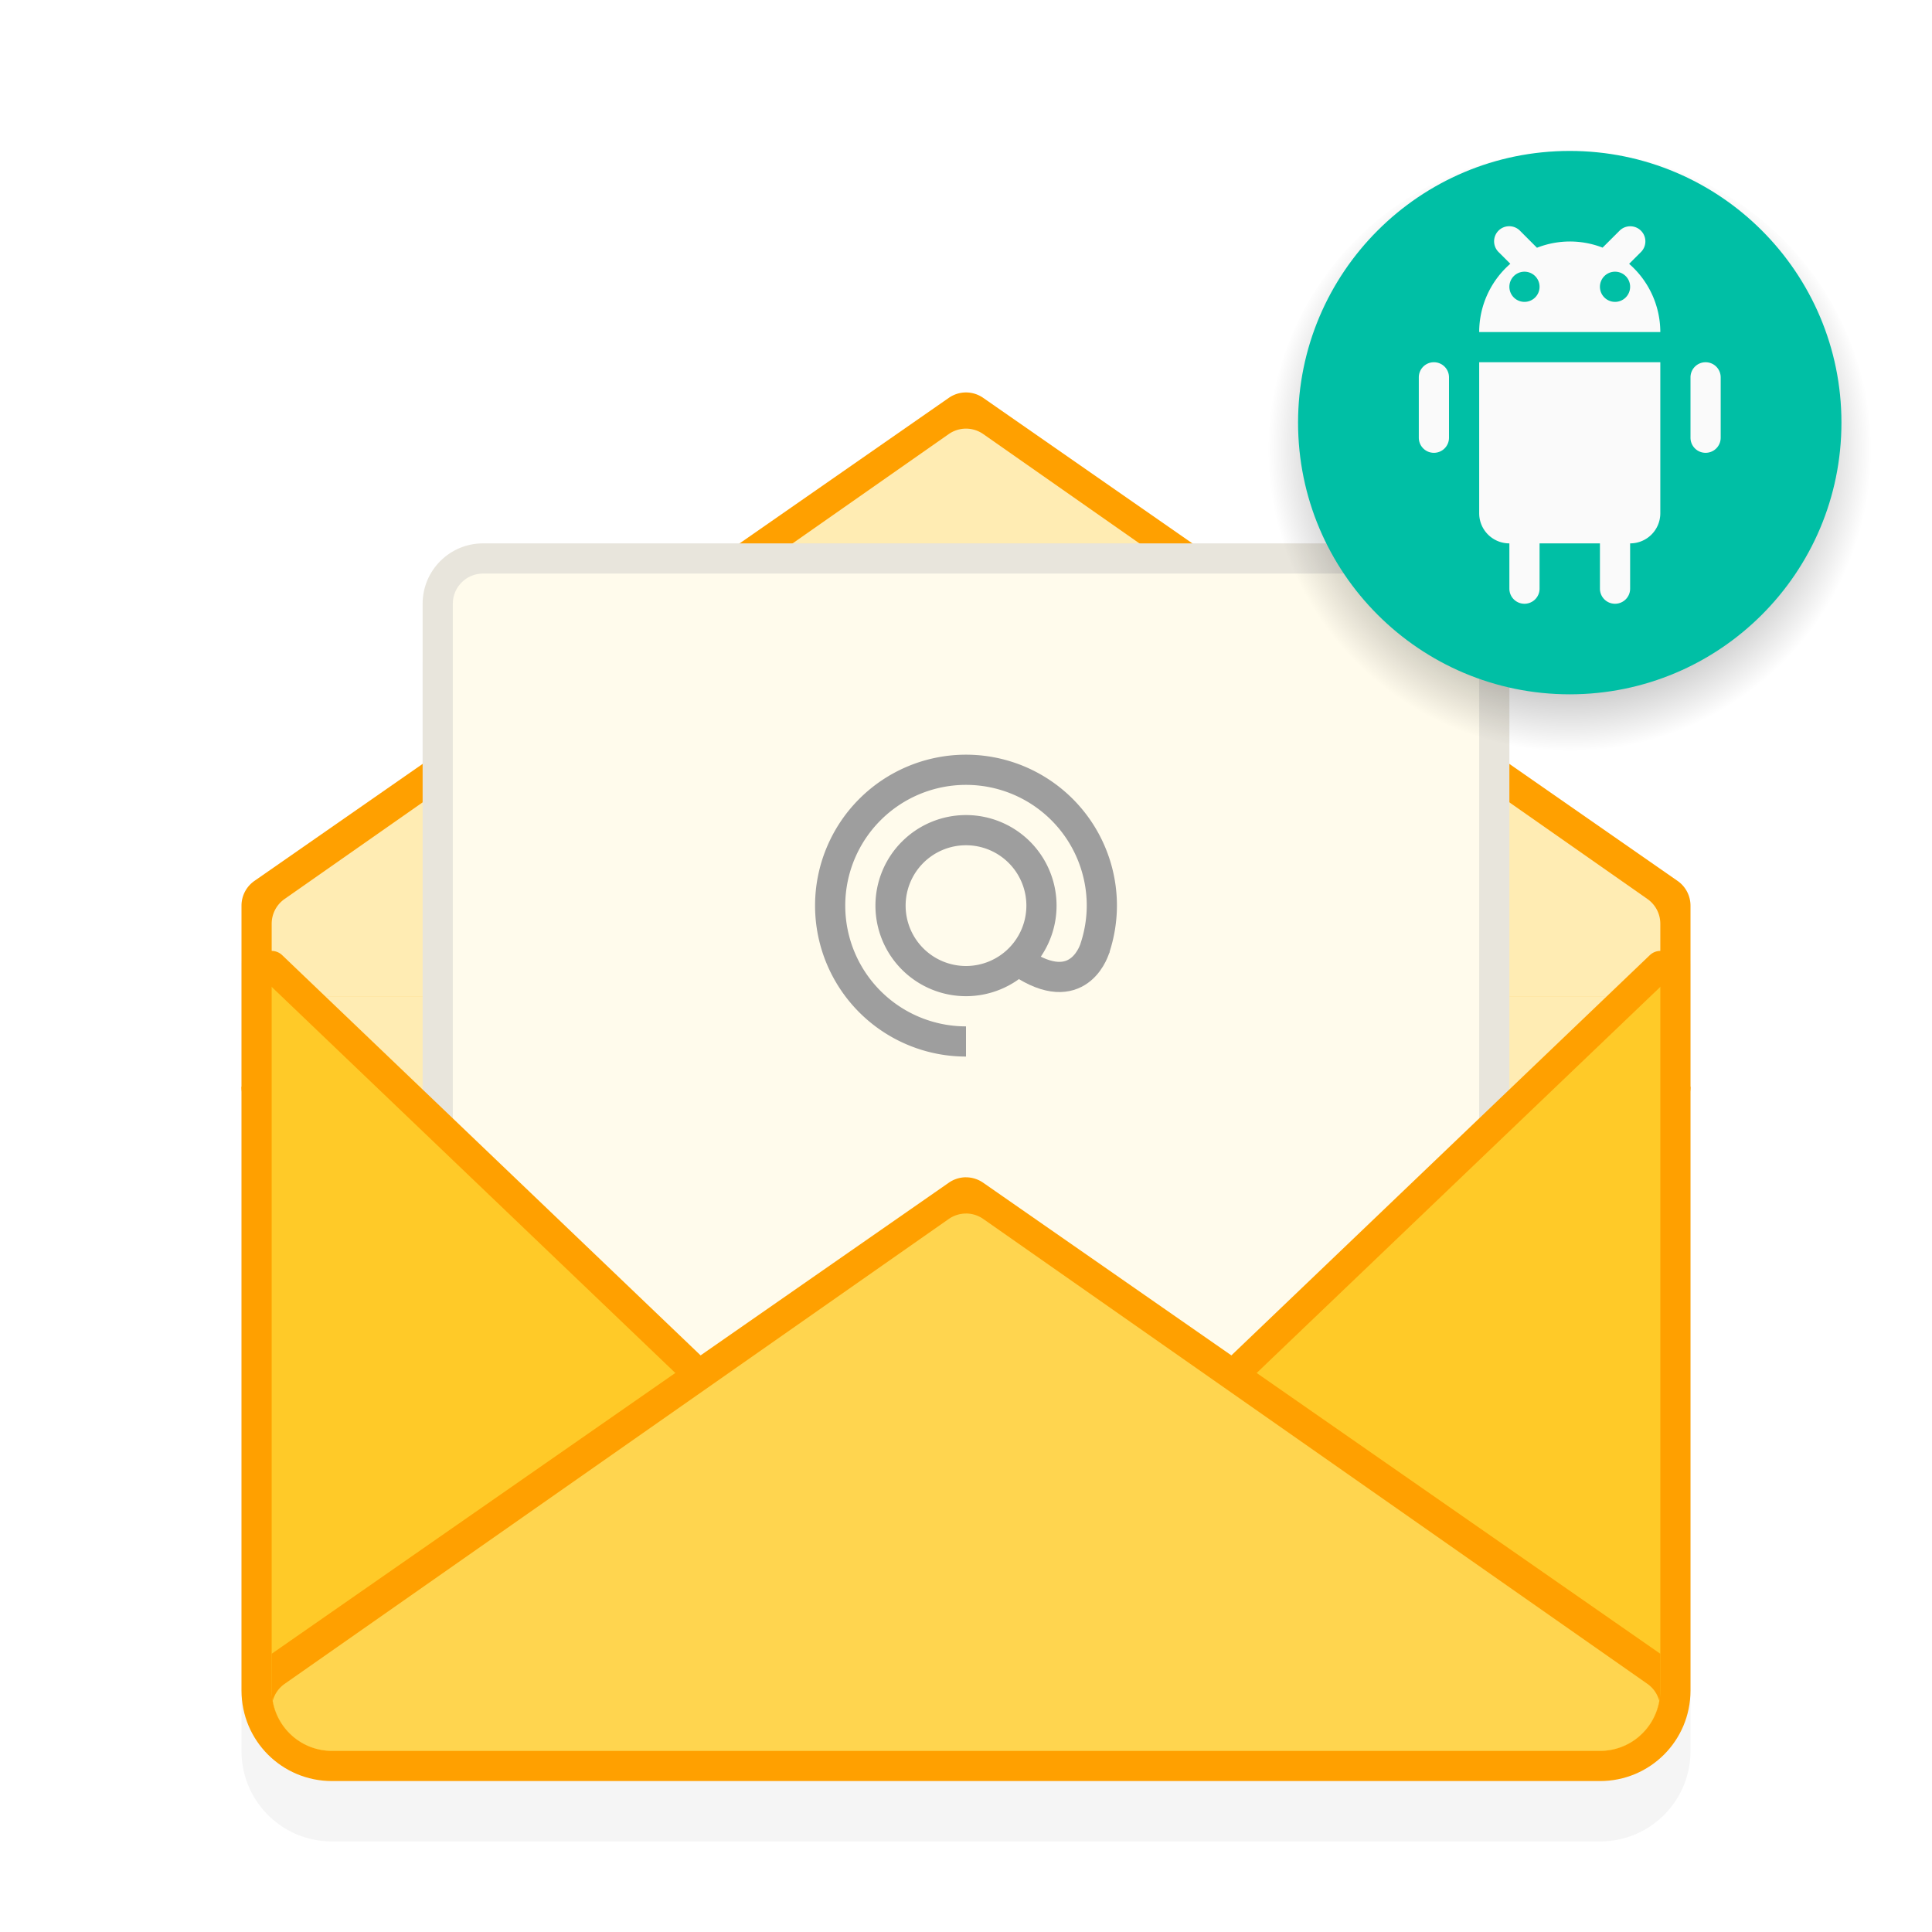 <?xml version="1.0" encoding="UTF-8" standalone="no"?>
<!-- Created with Inkscape (http://www.inkscape.org/) -->

<svg
   xmlns:dc="http://purl.org/dc/elements/1.1/"
   xmlns:cc="http://creativecommons.org/ns#"
   xmlns:rdf="http://www.w3.org/1999/02/22-rdf-syntax-ns#"
   xmlns:svg="http://www.w3.org/2000/svg"
   xmlns="http://www.w3.org/2000/svg"
   xmlns:xlink="http://www.w3.org/1999/xlink"
   xmlns:sodipodi="http://sodipodi.sourceforge.net/DTD/sodipodi-0.dtd"
   xmlns:inkscape="http://www.inkscape.org/namespaces/inkscape"
   width="64"
   height="64"
   viewBox="0 0 64 64"
   id="svg2"
   version="1.1"
   inkscape:version="0.92.1 r15371"
   sodipodi:docname="anbox-com-android-email.svg"
   inkscape:export-filename="/home/uri/Git/luv-icon-theme/Anbox/64/anbox-com-android-email.png"
   inkscape:export-xdpi="96"
   inkscape:export-ydpi="96">
  <defs
     id="defs4">
    <radialGradient
       inkscape:collect="always"
       xlink:href="#Shadow"
       id="radialGradient4257"
       gradientUnits="userSpaceOnUse"
       gradientTransform="matrix(0.909,0,0,0.909,24.909,76.683)"
       cx="32"
       cy="1096.52"
       fx="32"
       fy="1096.52"
       r="11" />
    <linearGradient
       inkscape:collect="always"
       id="Shadow">
      <stop
         style="stop-color:#000000;stop-opacity:1;"
         offset="0"
         id="stop4186" />
      <stop
         style="stop-color:#000000;stop-opacity:0;"
         offset="1"
         id="stop4188" />
    </linearGradient>
    <filter
       inkscape:collect="always"
       style="color-interpolation-filters:sRGB"
       id="filter4714"
       x="-0.035"
       width="1.071"
       y="-0.037"
       height="1.074">
      <feGaussianBlur
         inkscape:collect="always"
         stdDeviation="0.705"
         id="feGaussianBlur4716" />
    </filter>
  </defs>
  <sodipodi:namedview
     id="base"
     pagecolor="#ffffff"
     bordercolor="#666666"
     borderopacity="1.0"
     inkscape:pageopacity="0.0"
     inkscape:pageshadow="2"
     inkscape:zoom="12.9375"
     inkscape:cx="32"
     inkscape:cy="32"
     inkscape:document-units="px"
     inkscape:current-layer="layer1"
     showgrid="true"
     units="px"
     inkscape:showpageshadow="false"
     borderlayer="true"
     inkscape:window-width="2560"
     inkscape:window-height="1018"
     inkscape:window-x="0"
     inkscape:window-y="32"
     inkscape:window-maximized="1"
     showguides="true"
     inkscape:guide-bbox="true">
    <inkscape:grid
       type="xygrid"
       id="grid4136" />
    <sodipodi:guide
       position="5,59"
       orientation="54,0"
       id="guide4142"
       inkscape:locked="false" />
    <sodipodi:guide
       position="5,5"
       orientation="0,54"
       id="guide4144"
       inkscape:locked="false" />
    <sodipodi:guide
       position="59,5"
       orientation="-54,0"
       id="guide4146"
       inkscape:locked="false" />
    <sodipodi:guide
       position="59,59"
       orientation="0,-54"
       id="guide4148"
       inkscape:locked="false" />
    <sodipodi:guide
       position="0,64"
       orientation="64,0"
       id="guide4150"
       inkscape:locked="false" />
    <sodipodi:guide
       position="0,6.875e-05"
       orientation="0,64"
       id="guide4152"
       inkscape:locked="false" />
    <sodipodi:guide
       position="64,4"
       orientation="-64,0"
       id="guide4154"
       inkscape:locked="false" />
    <sodipodi:guide
       position="64,64"
       orientation="0,-64"
       id="guide4156"
       inkscape:locked="false" />
    <sodipodi:guide
       position="32,34"
       orientation="1,0"
       id="guide4512"
       inkscape:locked="false" />
    <sodipodi:guide
       position="28,28"
       orientation="0,1"
       id="guide4514"
       inkscape:locked="false" />
  </sodipodi:namedview>
  <g
     inkscape:label="Capa 1"
     inkscape:groupmode="layer"
     id="layer1"
     transform="translate(0,-1058.52)">
    <path
       style="opacity:0.2;fill:#000000;fill-opacity:1;stroke:none;stroke-width:4;stroke-linecap:round;stroke-linejoin:round;stroke-miterlimit:4;stroke-dasharray:none;stroke-opacity:1;paint-order:stroke markers fill;filter:url(#filter4714)"
       d="m 32.008,1073.52 a 1,1 0 0 0 -0.578,0.18 L 24.5,1078.52 H 16 c -1.108,0 -2,0.892 -2,2 v 5.305 l -5.57,3.875 A 1,1 0 0 0 8,1090.52 v 6 20 c 0,1.662 1.338,3 3,3 h 42 c 1.662,0 3,-1.338 3,-3 v -20 -6 a 1,1 0 0 0 -0.43,-0.82 L 50,1085.824 v -5.305 c 0,-1.108 -0.892,-2 -2,-2 h -8.5 l -6.93,-4.82 a 1,1 0 0 0 -0.562,-0.18 z"
       id="path4675"
       inkscape:connector-curvature="0" />
    <path
       style="opacity:1;fill:#ffa000;fill-opacity:1;stroke:none;stroke-width:4;stroke-linecap:round;stroke-linejoin:round;stroke-miterlimit:4;stroke-dasharray:none;stroke-opacity:1;paint-order:stroke markers fill"
       d="M 8 36 L 8 56 C 8 57.662 9.338 59 11 59 L 53 59 C 54.662 59 56 57.662 56 56 L 56 36 L 8 36 z "
       transform="translate(0,1058.52)"
       id="rect4510" />
    <path
       style="color:#000000;font-style:normal;font-variant:normal;font-weight:normal;font-stretch:normal;font-size:medium;line-height:normal;font-family:sans-serif;font-variant-ligatures:normal;font-variant-position:normal;font-variant-caps:normal;font-variant-numeric:normal;font-variant-alternates:normal;font-feature-settings:normal;text-indent:0;text-align:start;text-decoration:none;text-decoration-line:none;text-decoration-style:solid;text-decoration-color:#000000;letter-spacing:normal;word-spacing:normal;text-transform:none;writing-mode:lr-tb;direction:ltr;text-orientation:mixed;dominant-baseline:auto;baseline-shift:baseline;text-anchor:start;white-space:normal;shape-padding:0;clip-rule:nonzero;display:inline;overflow:visible;visibility:visible;opacity:1;isolation:auto;mix-blend-mode:normal;color-interpolation:sRGB;color-interpolation-filters:linearRGB;solid-color:#000000;solid-opacity:1;vector-effect:none;fill:#ffa000;fill-opacity:1;fill-rule:nonzero;stroke:none;stroke-width:2;stroke-linecap:round;stroke-linejoin:round;stroke-miterlimit:4;stroke-dasharray:none;stroke-dashoffset:0;stroke-opacity:1;color-rendering:auto;image-rendering:auto;shape-rendering:auto;text-rendering:auto;enable-background:accumulate"
       d="m 32.008,1071.52 a 1,1 0 0 0 -0.578,0.18 l -23,16 A 1,1 0 0 0 8,1088.52 v 6 a 1,1 0 0 0 1,1 h 46 a 1,1 0 0 0 1,-1 v -6 a 1,1 0 0 0 -0.43,-0.82 l -23,-16 a 1,1 0 0 0 -0.562,-0.18 z"
       id="path4525" />
    <path
       style="color:#000000;font-style:normal;font-variant:normal;font-weight:normal;font-stretch:normal;font-size:medium;line-height:normal;font-family:sans-serif;font-variant-ligatures:normal;font-variant-position:normal;font-variant-caps:normal;font-variant-numeric:normal;font-variant-alternates:normal;font-feature-settings:normal;text-indent:0;text-align:start;text-decoration:none;text-decoration-line:none;text-decoration-style:solid;text-decoration-color:#000000;letter-spacing:normal;word-spacing:normal;text-transform:none;writing-mode:lr-tb;direction:ltr;text-orientation:mixed;dominant-baseline:auto;baseline-shift:baseline;text-anchor:start;white-space:normal;shape-padding:0;clip-rule:nonzero;display:inline;overflow:visible;visibility:visible;opacity:1;isolation:auto;mix-blend-mode:normal;color-interpolation:sRGB;color-interpolation-filters:linearRGB;solid-color:#000000;solid-opacity:1;vector-effect:none;fill:#ffecb3;fill-opacity:1;fill-rule:nonzero;stroke:none;stroke-width:2;stroke-linecap:round;stroke-linejoin:round;stroke-miterlimit:4;stroke-dasharray:none;stroke-dashoffset:0;stroke-opacity:1;color-rendering:auto;image-rendering:auto;shape-rendering:auto;text-rendering:auto;enable-background:accumulate"
       d="m 32.01,1072.719 a 1,1 0 0 0 -0.584,0.182 L 9.426,1088.301 A 1,1 0 0 0 9,1089.119 v 1.4 a 1,1 0 0 0 1,1 h 44 a 1,1 0 0 0 1,-1 v -1.4 a 1,1 0 0 0 -0.426,-0.818 l -22,-15.4 a 1,1 0 0 0 -0.564,-0.182 z"
       id="path4595" />
    <path
       style="fill:#ffecb3;stroke:none;stroke-width:1px;stroke-linecap:butt;stroke-linejoin:miter;stroke-opacity:1;fill-opacity:1"
       d="m 32,1112.52 -22,-21 h 44 z"
       id="path4548"
       inkscape:connector-curvature="0" />
    <rect
       style="opacity:1;fill:#e8e5dc;fill-opacity:1;stroke:none;stroke-width:2;stroke-linecap:round;stroke-linejoin:round;stroke-miterlimit:4;stroke-dasharray:none;stroke-opacity:1;paint-order:stroke markers fill"
       id="rect4645"
       width="36"
       height="36"
       x="14"
       y="1076.52"
       ry="2" />
    <rect
       style="opacity:1;fill:#fffbec;fill-opacity:1;stroke:none;stroke-width:2;stroke-linecap:round;stroke-linejoin:round;stroke-miterlimit:4;stroke-dasharray:none;stroke-opacity:1;paint-order:stroke markers fill"
       id="rect4647"
       width="34"
       height="34"
       x="15"
       y="1077.52"
       ry="1" />
    <path
       style="opacity:1;fill:#ffca28;fill-opacity:1;stroke:none;stroke-width:2;stroke-linecap:round;stroke-linejoin:round;stroke-miterlimit:4;stroke-dasharray:none;stroke-opacity:1;paint-order:stroke markers fill"
       d="M 9 32 L 9 56 C 9 57.108 9.892 58 11 58 L 32 58 L 32 54 L 9 32 z "
       transform="translate(0,1058.52)"
       id="path4541" />
    <path
       id="path4583"
       d="m 55,1090.52 v 24 c 0,1.108 -0.892,2 -2,2 H 32 v -4 z"
       style="opacity:1;fill:#ffca28;fill-opacity:1;stroke:none;stroke-width:2;stroke-linecap:round;stroke-linejoin:round;stroke-miterlimit:4;stroke-dasharray:none;stroke-opacity:1;paint-order:stroke markers fill"
       inkscape:connector-curvature="0" />
    <path
       style="fill:none;stroke:#ffa000;stroke-width:1px;stroke-linecap:round;stroke-linejoin:miter;stroke-opacity:1"
       d="m 9,1090.52 23,22 23,-22"
       id="path4653"
       inkscape:connector-curvature="0" />
    <path
       style="color:#000000;font-style:normal;font-variant:normal;font-weight:normal;font-stretch:normal;font-size:medium;line-height:normal;font-family:sans-serif;font-variant-ligatures:normal;font-variant-position:normal;font-variant-caps:normal;font-variant-numeric:normal;font-variant-alternates:normal;font-feature-settings:normal;text-indent:0;text-align:start;text-decoration:none;text-decoration-line:none;text-decoration-style:solid;text-decoration-color:#000000;letter-spacing:normal;word-spacing:normal;text-transform:none;writing-mode:lr-tb;direction:ltr;text-orientation:mixed;dominant-baseline:auto;baseline-shift:baseline;text-anchor:start;white-space:normal;shape-padding:0;clip-rule:nonzero;display:inline;overflow:visible;visibility:visible;opacity:1;isolation:auto;mix-blend-mode:normal;color-interpolation:sRGB;color-interpolation-filters:linearRGB;solid-color:#000000;solid-opacity:1;vector-effect:none;fill:#ffa000;fill-opacity:1;fill-rule:nonzero;stroke:none;stroke-width:2;stroke-linecap:round;stroke-linejoin:round;stroke-miterlimit:4;stroke-dasharray:none;stroke-dashoffset:0;stroke-opacity:1;color-rendering:auto;image-rendering:auto;shape-rendering:auto;text-rendering:auto;enable-background:accumulate"
       d="M 32 39 L 32 54 L 32 58 L 53 58 C 54.108 58 55 57.108 55 56 L 55 54.783 L 32.57 39.18 A 1 1 0 0 0 32.008 39 A 1 1 0 0 0 32 39 z "
       transform="translate(0,1058.52)"
       id="path4550" />
    <path
       style="color:#000000;font-style:normal;font-variant:normal;font-weight:normal;font-stretch:normal;font-size:medium;line-height:normal;font-family:sans-serif;font-variant-ligatures:normal;font-variant-position:normal;font-variant-caps:normal;font-variant-numeric:normal;font-variant-alternates:normal;font-feature-settings:normal;text-indent:0;text-align:start;text-decoration:none;text-decoration-line:none;text-decoration-style:solid;text-decoration-color:#000000;letter-spacing:normal;word-spacing:normal;text-transform:none;writing-mode:lr-tb;direction:ltr;text-orientation:mixed;dominant-baseline:auto;baseline-shift:baseline;text-anchor:start;white-space:normal;shape-padding:0;clip-rule:nonzero;display:inline;overflow:visible;visibility:visible;opacity:1;isolation:auto;mix-blend-mode:normal;color-interpolation:sRGB;color-interpolation-filters:linearRGB;solid-color:#000000;solid-opacity:1;vector-effect:none;fill:#ffd54f;fill-opacity:1;fill-rule:nonzero;stroke:none;stroke-width:2;stroke-linecap:round;stroke-linejoin:round;stroke-miterlimit:4;stroke-dasharray:none;stroke-dashoffset:0;stroke-opacity:1;color-rendering:auto;image-rendering:auto;shape-rendering:auto;text-rendering:auto;enable-background:accumulate"
       d="M 32 40.199 L 32 54 L 32 58 L 53 58 C 53.99 58 54.802 57.286 54.965 56.344 A 1 1 0 0 0 54.574 55.781 L 32.574 40.381 A 1 1 0 0 0 32.01 40.199 A 1 1 0 0 0 32 40.199 z "
       transform="translate(0,1058.52)"
       id="path4558" />
    <path
       id="path4587"
       d="m 32,1097.52 v 15 4 H 11 c -1.108,0 -2,-0.892 -2,-2 v -1.217 l 22.43,-15.604 a 1,1 0 0 1 0.562,-0.18 1,1 0 0 1 0.008,0 z"
       style="color:#000000;font-style:normal;font-variant:normal;font-weight:normal;font-stretch:normal;font-size:medium;line-height:normal;font-family:sans-serif;font-variant-ligatures:normal;font-variant-position:normal;font-variant-caps:normal;font-variant-numeric:normal;font-variant-alternates:normal;font-feature-settings:normal;text-indent:0;text-align:start;text-decoration:none;text-decoration-line:none;text-decoration-style:solid;text-decoration-color:#000000;letter-spacing:normal;word-spacing:normal;text-transform:none;writing-mode:lr-tb;direction:ltr;text-orientation:mixed;dominant-baseline:auto;baseline-shift:baseline;text-anchor:start;white-space:normal;shape-padding:0;clip-rule:nonzero;display:inline;overflow:visible;visibility:visible;opacity:1;isolation:auto;mix-blend-mode:normal;color-interpolation:sRGB;color-interpolation-filters:linearRGB;solid-color:#000000;solid-opacity:1;vector-effect:none;fill:#ffa000;fill-opacity:1;fill-rule:nonzero;stroke:none;stroke-width:2;stroke-linecap:round;stroke-linejoin:round;stroke-miterlimit:4;stroke-dasharray:none;stroke-dashoffset:0;stroke-opacity:1;color-rendering:auto;image-rendering:auto;shape-rendering:auto;text-rendering:auto;enable-background:accumulate"
       inkscape:connector-curvature="0" />
    <path
       id="path4589"
       d="m 32,1098.719 v 13.801 4 H 11 c -0.99,0 -1.802,-0.714 -1.965,-1.656 a 1,1 0 0 1 0.391,-0.562 l 22,-15.4 a 1,1 0 0 1 0.564,-0.182 1,1 0 0 1 0.01,0 z"
       style="color:#000000;font-style:normal;font-variant:normal;font-weight:normal;font-stretch:normal;font-size:medium;line-height:normal;font-family:sans-serif;font-variant-ligatures:normal;font-variant-position:normal;font-variant-caps:normal;font-variant-numeric:normal;font-variant-alternates:normal;font-feature-settings:normal;text-indent:0;text-align:start;text-decoration:none;text-decoration-line:none;text-decoration-style:solid;text-decoration-color:#000000;letter-spacing:normal;word-spacing:normal;text-transform:none;writing-mode:lr-tb;direction:ltr;text-orientation:mixed;dominant-baseline:auto;baseline-shift:baseline;text-anchor:start;white-space:normal;shape-padding:0;clip-rule:nonzero;display:inline;overflow:visible;visibility:visible;opacity:1;isolation:auto;mix-blend-mode:normal;color-interpolation:sRGB;color-interpolation-filters:linearRGB;solid-color:#000000;solid-opacity:1;vector-effect:none;fill:#ffd54f;fill-opacity:1;fill-rule:nonzero;stroke:none;stroke-width:2;stroke-linecap:round;stroke-linejoin:round;stroke-miterlimit:4;stroke-dasharray:none;stroke-dashoffset:0;stroke-opacity:1;color-rendering:auto;image-rendering:auto;shape-rendering:auto;text-rendering:auto;enable-background:accumulate"
       inkscape:connector-curvature="0" />
    <g
       transform="translate(-2)"
       id="g4653">
      <circle
         style="fill:url(#radialGradient4257);fill-opacity:1"
         id="circle4253"
         cx="54"
         cy="1073.52"
         r="10" />
      <circle
         cy="1072.52"
         cx="54"
         id="circle4255"
         style="fill:#00bfa5;fill-opacity:1"
         r="9" />
      <path
         id="rect4612"
         transform="translate(0,1058.52)"
         d="m 51.994,7.494 a 0.5,0.5 0 0 0 -0.348,0.859 L 52.031,8.738 A 3,3 0 0 0 51,11 h 6 A 3,3 0 0 0 55.967,8.74 L 56.354,8.354 A 0.5,0.5 0 0 0 55.99,7.496 0.5,0.5 0 0 0 55.646,7.646 L 55.088,8.203 A 3,3 0 0 0 54,8 3,3 0 0 0 52.914,8.207 L 52.354,7.646 A 0.5,0.5 0 0 0 51.994,7.494 Z M 52.5,9 A 0.5,0.5 0 0 1 53,9.5 0.5,0.5 0 0 1 52.5,10 0.5,0.5 0 0 1 52,9.5 0.5,0.5 0 0 1 52.5,9 Z m 3,0 A 0.5,0.5 0 0 1 56,9.5 0.5,0.5 0 0 1 55.5,10 0.5,0.5 0 0 1 55,9.5 0.5,0.5 0 0 1 55.5,9 Z m -6,3 C 49.223,12 49,12.223 49,12.5 v 2 c 0,0.277 0.223,0.5 0.5,0.5 0.277,0 0.5,-0.223 0.5,-0.5 v -2 C 50,12.223 49.777,12 49.5,12 Z m 1.5,0 v 1 4 c 0,0.554 0.446,1 1,1 v 1.5 c 0,0.277 0.223,0.5 0.5,0.5 0.277,0 0.5,-0.223 0.5,-0.5 V 18 h 2 v 1.5 c 0,0.277 0.223,0.5 0.5,0.5 0.277,0 0.5,-0.223 0.5,-0.5 V 18 c 0.554,0 1,-0.446 1,-1 v -4 -1 h -1 -4 z m 7.5,0 C 58.223,12 58,12.223 58,12.5 v 2 c 0,0.277 0.223,0.5 0.5,0.5 0.277,0 0.5,-0.223 0.5,-0.5 v -2 C 59,12.223 58.777,12 58.5,12 Z"
         style="opacity:1;fill:#fafafa;fill-opacity:1;stroke:none;stroke-width:2;stroke-linecap:round;stroke-linejoin:round;stroke-miterlimit:4;stroke-dasharray:none;stroke-opacity:1;paint-order:stroke markers fill"
         inkscape:connector-curvature="0" />
    </g>
    <path
       style="opacity:1;fill:#9e9e9e;fill-opacity:1;stroke:none;stroke-width:2;stroke-linecap:round;stroke-linejoin:round;stroke-miterlimit:4;stroke-dasharray:none;stroke-opacity:1;paint-order:stroke markers fill"
       d="M 32 27 A 3 3 0 0 0 29 30 A 3 3 0 0 0 32 33 A 3 3 0 0 0 35 30 A 3 3 0 0 0 32 27 z M 32 28 A 2 2 0 0 1 34 30 A 2 2 0 0 1 32 32 A 2 2 0 0 1 30 30 A 2 2 0 0 1 32 28 z "
       transform="translate(0,1058.52)"
       id="path4655" />
    <path
       style="opacity:1;fill:#9e9e9e;fill-opacity:1;stroke:none;stroke-width:3.333;stroke-linecap:round;stroke-linejoin:round;stroke-miterlimit:4;stroke-dasharray:none;stroke-opacity:1;paint-order:stroke markers fill"
       d="M 32 25 A 5 5 0 0 0 27 30 A 5 5 0 0 0 32 35 L 32 34 A 4 4 0 0 1 28 30 A 4 4 0 0 1 32 26 A 4 4 0 0 1 36 30 A 4 4 0 0 1 35.791 31.264 L 36.74 31.58 A 5 5 0 0 0 37 30 A 5 5 0 0 0 32 25 z "
       transform="translate(0,1058.52)"
       id="ellipse4661" />
    <path
       style="fill:none;stroke:#9e9e9e;stroke-width:1px;stroke-linecap:butt;stroke-linejoin:miter;stroke-opacity:1"
       d="m 34,1090.52 c 1.809,1.086 2.277,-0.612 2.277,-0.612"
       id="path4673"
       inkscape:connector-curvature="0"
       sodipodi:nodetypes="cc" />
  </g>
</svg>
